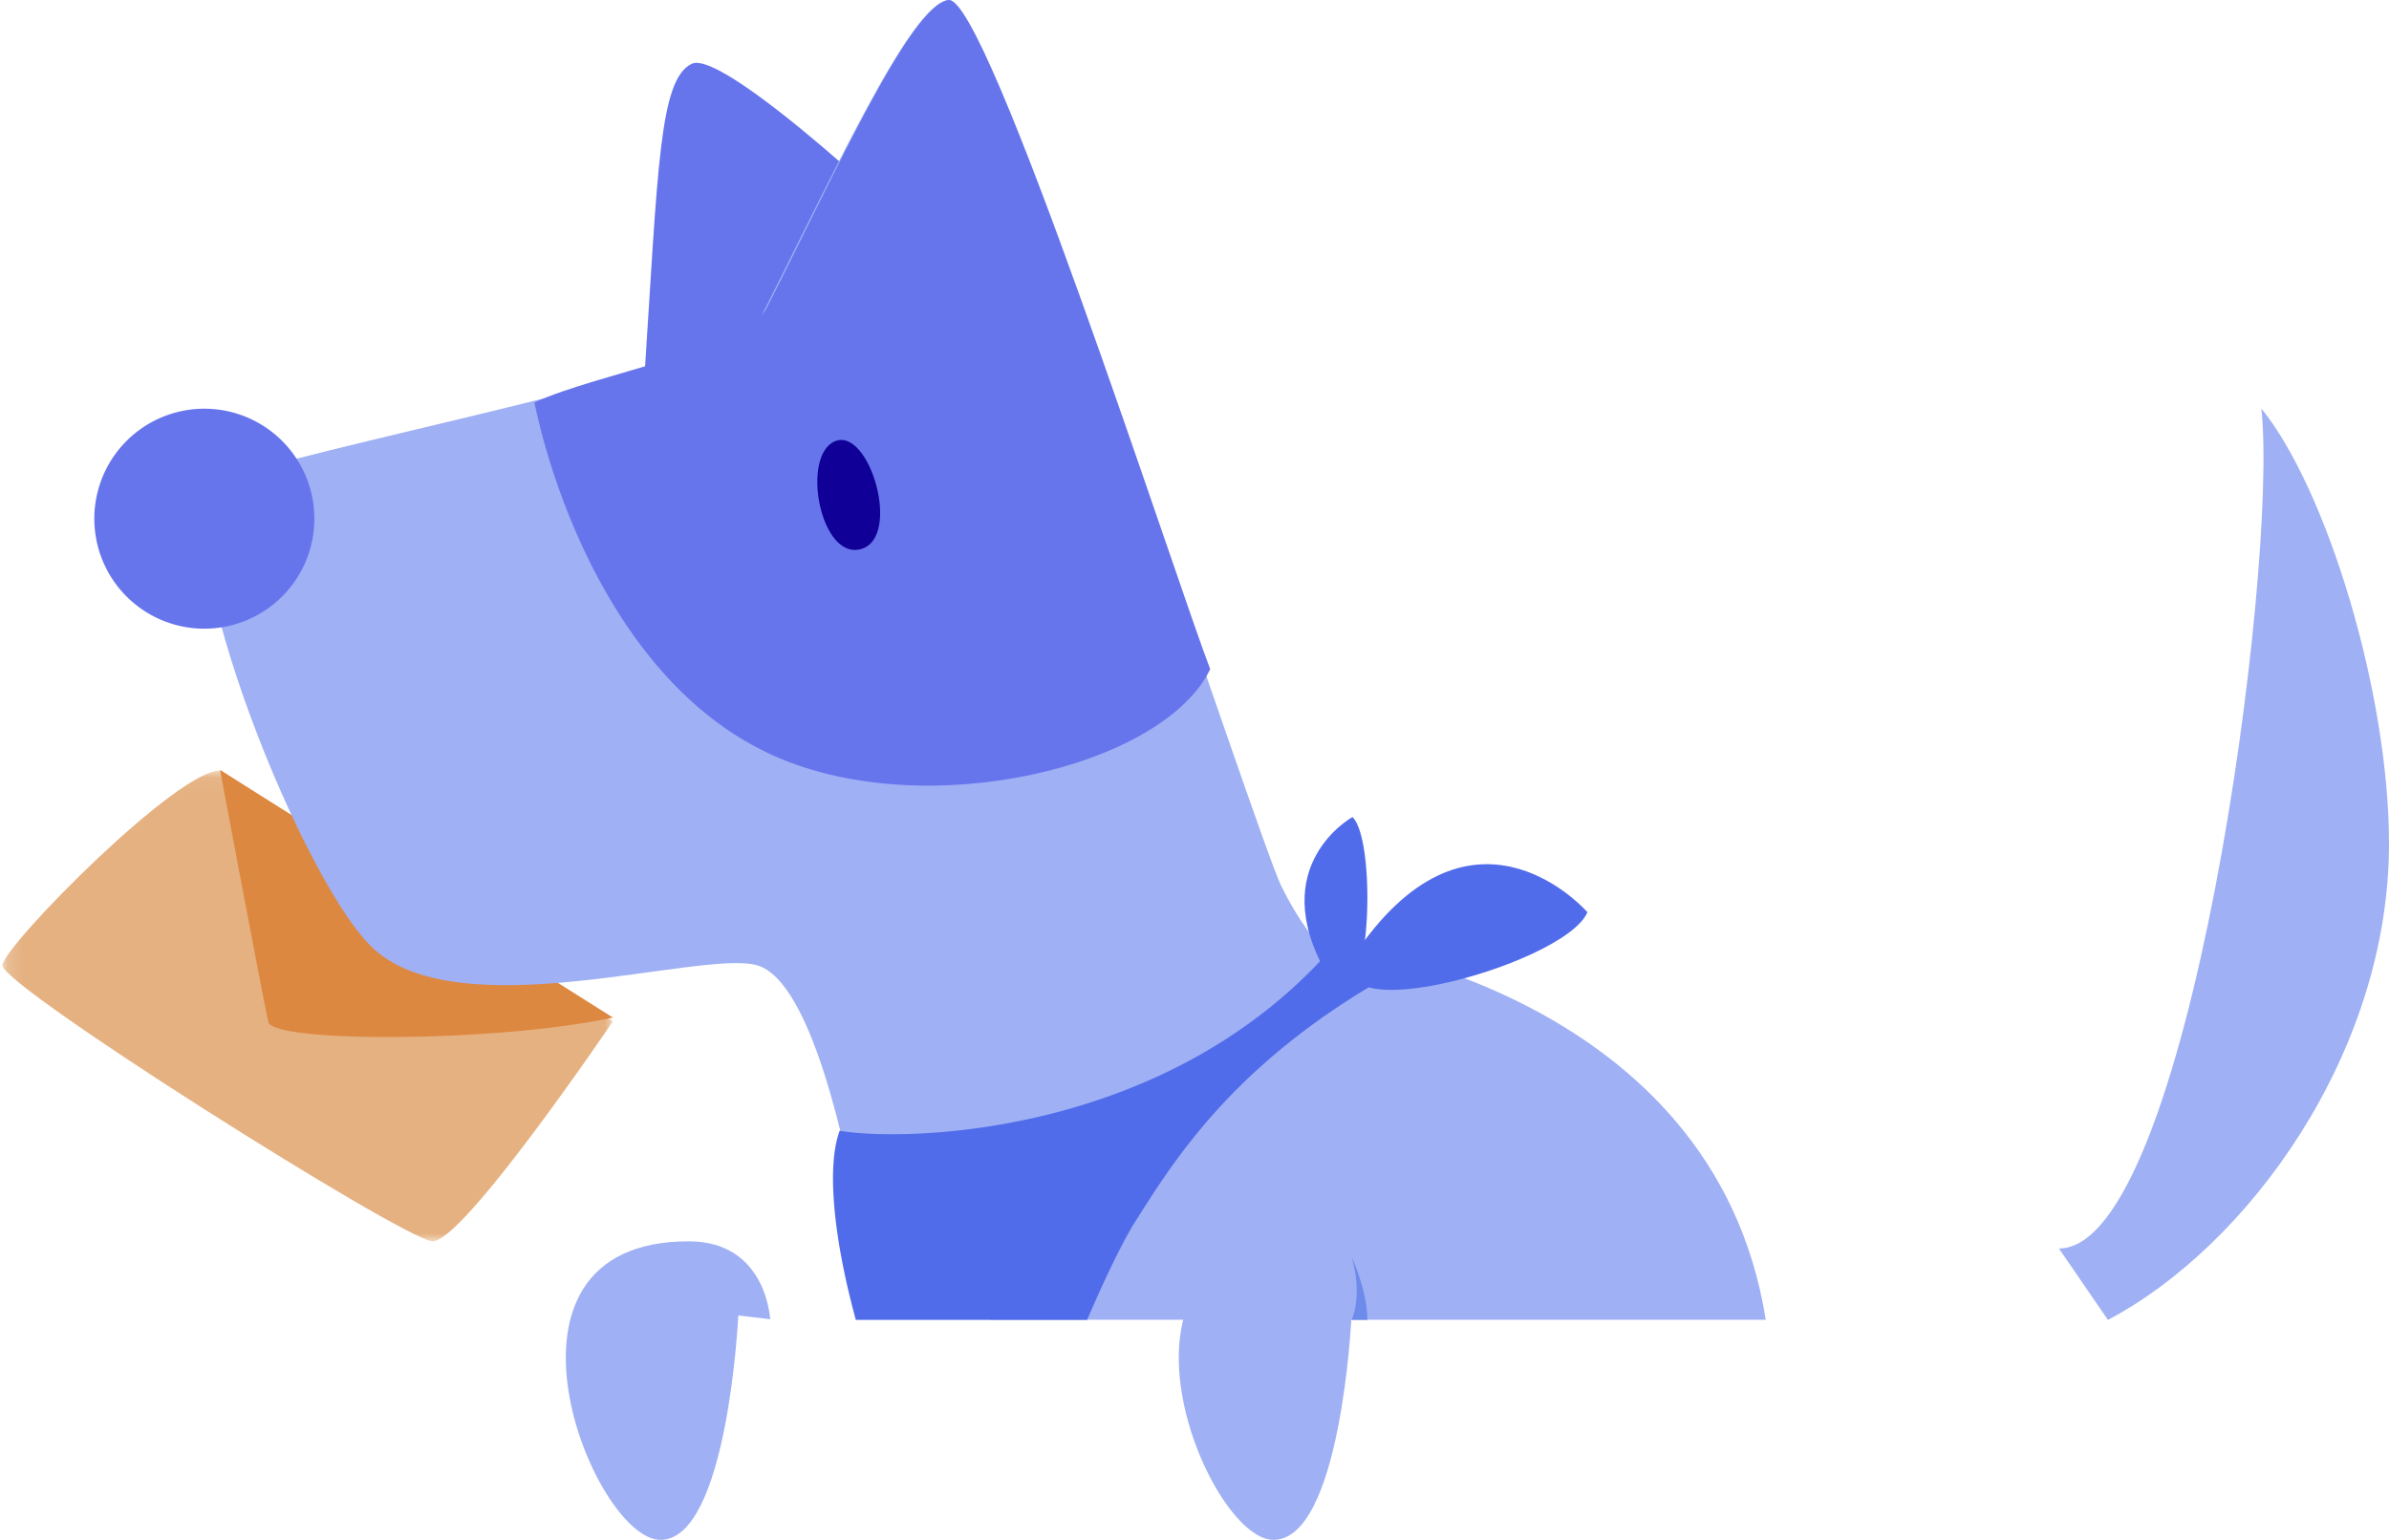 <svg width="152" height="98" fill="none" xmlns="http://www.w3.org/2000/svg"><path fill-rule="evenodd" clip-rule="evenodd" d="M112.346 83.994H63s1.401-25.666 22.075-23.938c0 0 23.964 3.055 27.271 23.938z" fill="#9FB0F4"/><path fill-rule="evenodd" clip-rule="evenodd" d="M41 24c.862-13.146.933-18.972 3.02-19.944 2.087-.971 14.755 10.946 15.93 12.378C61.126 17.866 41 24 41 24z" fill="#6775ED"/><mask id="a" maskUnits="userSpaceOnUse" x="0" y="49" width="40" height="30"><path fill-rule="evenodd" clip-rule="evenodd" d="M39 49.046H.156V79H39V49.046z" fill="#fff"/></mask><g mask="url(#a)"><path fill-rule="evenodd" clip-rule="evenodd" d="M39 64.993c-7.934-4.656-24.914-15.94-24.914-15.94C11.547 48.724.271 60.132.156 61.43c-.114 1.3 25.428 17.393 27.339 17.568C29.405 79.173 39 64.993 39 64.993z" fill="#E5B181"/></g><path fill-rule="evenodd" clip-rule="evenodd" d="M39 64.761c-7.443 1.594-21.615 1.608-21.926.285C16.763 63.723 14 49 14 49l25 15.761z" fill="#DD8840"/><path fill-rule="evenodd" clip-rule="evenodd" d="M85 61.247c-1.311-1.188-2.454-2.787-3.476-4.848C79.987 53.3 62.46-.334 60.289.002 57.853.378 52.677 11.8 48.15 20.682c-1.372 2.695-30.014 8.085-34.1 9.969-4.086 1.885 4.738 24.765 9.54 29.558 5.393 5.382 20.973.208 24.566 1.22C51.75 62.443 54.122 73.818 55.225 81L85 61.247z" fill="#9FB0F4"/><path fill-rule="evenodd" clip-rule="evenodd" d="M34 25.616c4.093-1.893 13.424-3.345 14.799-6.05 4.534-8.92 9.11-19.185 11.55-19.563C62.79-.375 74.85 37.017 77 42.589c-3.001 6.215-17.988 9.828-27.684 5.546-9.696-4.282-14-16.23-15.316-22.519z" fill="#6775ED"/><path fill-rule="evenodd" clip-rule="evenodd" d="M53.136 28.078c-2.2.89-.96 7.594 1.644 6.867 2.604-.727.556-7.758-1.644-6.867z" fill="#110097"/><path fill-rule="evenodd" clip-rule="evenodd" d="M19.918 31.935a7 7 0 11-13.837 2.13 7 7 0 0113.837-2.13z" fill="#6775ED"/><path fill-rule="evenodd" clip-rule="evenodd" d="M85.045 60C74.32 72.563 57.179 72.642 53.425 71.961c-.873 2.343-.336 7.062 1.027 12.039h14.715c1.187-2.765 2.324-5.095 3.073-6.272l.166-.262C74.83 73.648 78.611 67.692 88 62.298a2.951 2.951 0 00-.318-.163c-.31-.14-.52-.234-2.637-2.135z" fill="#506CEA"/><path fill-rule="evenodd" clip-rule="evenodd" d="M86.796 59.892c-4.68 6.303 12.75 1.63 14.204-1.836 0 0-6.92-7.972-14.204 1.836z" fill="#506CEA"/><path fill-rule="evenodd" clip-rule="evenodd" d="M84.384 61.917c2.776 4.897 3.361-8.31 1.667-9.917 0 0-5.561 3.05-1.667 9.917z" fill="#506CEA"/><path fill-rule="evenodd" clip-rule="evenodd" d="M49 83.956S48.775 79 43.822 79c-13.734 0-6.08 19-1.801 19 4.277 0 4.953-14.28 4.953-14.28l2.026.236zM88 83.956S87.775 79 82.822 79c-13.734 0-6.08 19-1.801 19 4.277 0 4.956-14.044 4.956-14.044H88z" fill="#9FB0F4"/><path fill-rule="evenodd" clip-rule="evenodd" d="M86 84s.728-1.5 0-4c0 0 1 2.136 1 4h-1z" fill="#6C8BEA"/><path fill-rule="evenodd" clip-rule="evenodd" d="M131 79.457c8.223 0 13.982-43.299 12.88-53.457 4.153 5.119 8.12 18.075 8.12 27.682 0 13.391-9.036 25.666-17.884 30.318" fill="#9FB0F4"/></svg>